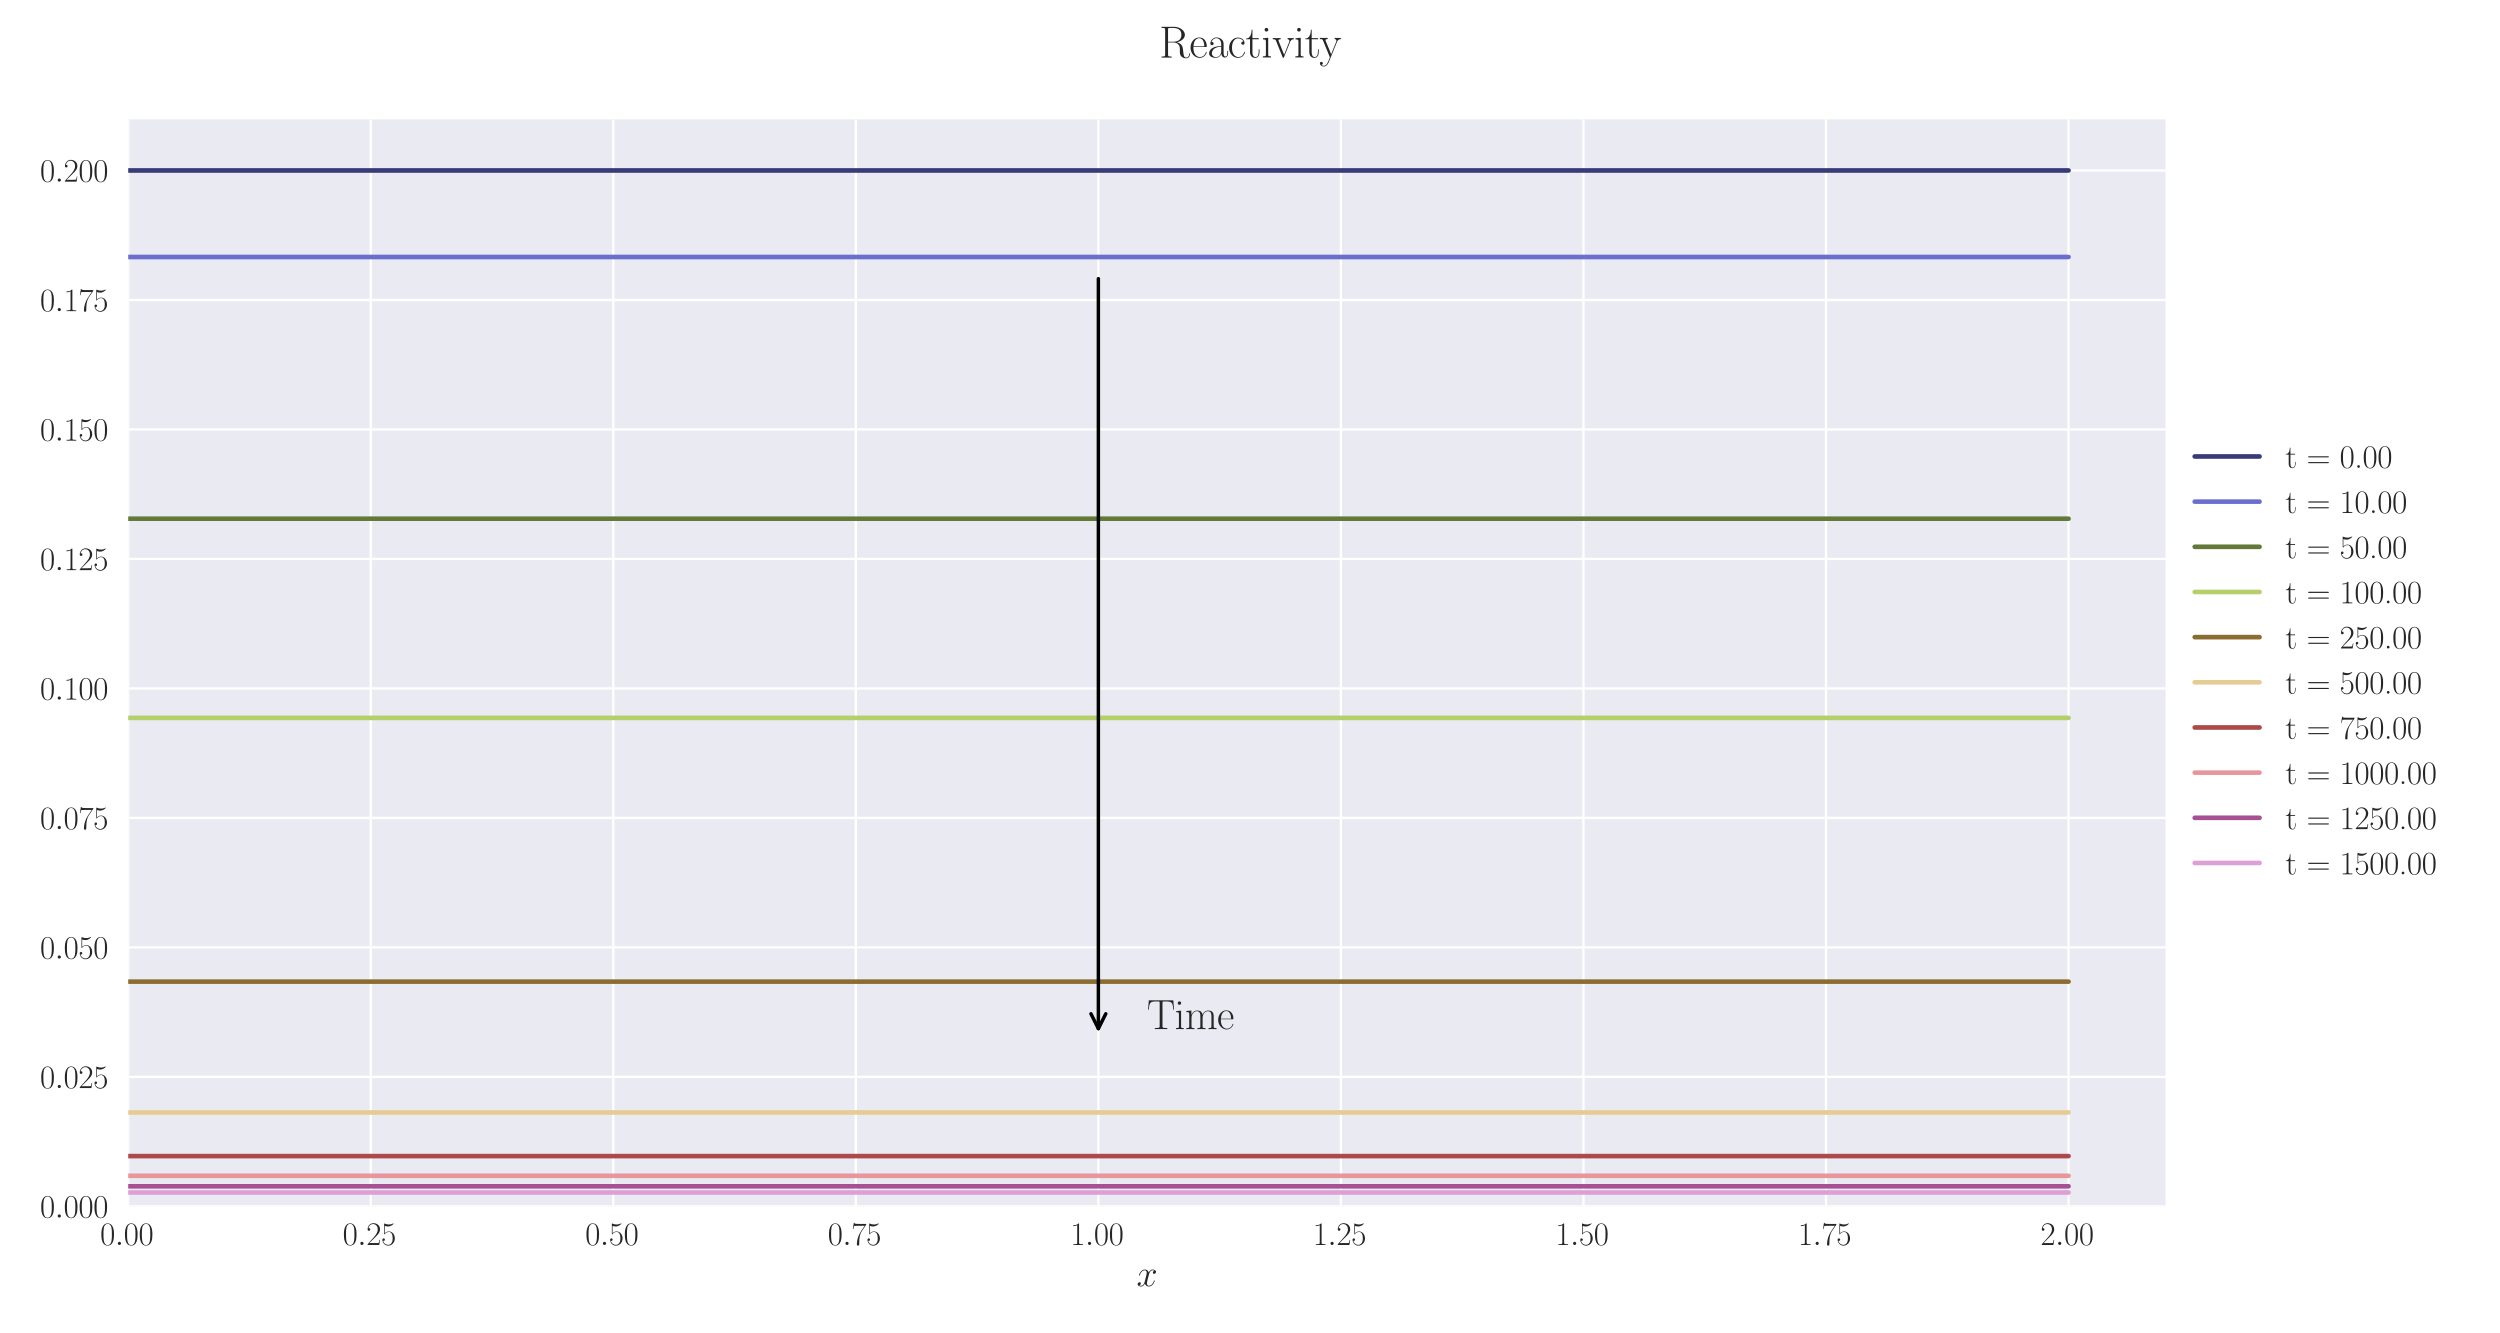 <?xml version="1.0" encoding="utf-8" standalone="no"?>
<!DOCTYPE svg PUBLIC "-//W3C//DTD SVG 1.1//EN"
  "http://www.w3.org/Graphics/SVG/1.1/DTD/svg11.dtd">
<svg xmlns:xlink="http://www.w3.org/1999/xlink" width="1080pt" height="576pt" viewBox="0 0 1080 576" xmlns="http://www.w3.org/2000/svg" version="1.1">
 <defs>
  <style type="text/css">*{stroke-linejoin: round; stroke-linecap: butt}</style>
 </defs>
 <g id="figure_1">
  <g id="patch_1">
   <path d="M 0 576 
L 1080 576 
L 1080 0 
L 0 0 
z
" style="fill: #ffffff"/>
  </g>
  <g id="axes_1">
   <g id="patch_2">
    <path d="M 55.388 521.153 
L 935.518 521.153 
L 935.518 51.564 
L 55.388 51.564 
z
" style="fill: #eaeaf2"/>
   </g>
   <g id="matplotlib.axis_1">
    <g id="xtick_1">
     <g id="line2d_1">
      <path d="M 55.388 521.153 
L 55.388 51.564 
" clip-path="url(#p73ec50b979)" style="fill: none; stroke: #ffffff; stroke-linecap: round"/>
     </g>
     <g id="line2d_2"/>
     <g id="text_1">
      <!-- $\mathdefault{0.00}$ -->
      <g style="fill: #262626" transform="translate(43.248 537.839) scale(0.14 -0.14)">
       <defs>
        <path id="CMR17-30" d="M 2688 2025 
C 2688 2416 2682 3080 2413 3591 
C 2176 4039 1798 4198 1466 4198 
C 1158 4198 768 4058 525 3597 
C 269 3118 243 2524 243 2025 
C 243 1661 250 1106 448 619 
C 723 -39 1216 -128 1466 -128 
C 1760 -128 2208 -7 2470 600 
C 2662 1042 2688 1559 2688 2025 
z
M 1466 -26 
C 1056 -26 813 325 723 812 
C 653 1188 653 1738 653 2096 
C 653 2588 653 2997 736 3387 
C 858 3929 1216 4096 1466 4096 
C 1728 4096 2067 3923 2189 3400 
C 2272 3036 2278 2607 2278 2096 
C 2278 1680 2278 1169 2202 792 
C 2067 95 1690 -26 1466 -26 
z
" transform="scale(0.016)"/>
        <path id="CMMI12-3a" d="M 1178 307 
C 1178 492 1024 619 870 619 
C 685 619 557 466 557 313 
C 557 128 710 0 864 0 
C 1050 0 1178 153 1178 307 
z
" transform="scale(0.016)"/>
       </defs>
       <use xlink:href="#CMR17-30" transform="scale(0.996)"/>
       <use xlink:href="#CMMI12-3a" transform="translate(45.69 0) scale(0.996)"/>
       <use xlink:href="#CMR17-30" transform="translate(72.788 0) scale(0.996)"/>
       <use xlink:href="#CMR17-30" transform="translate(118.478 0) scale(0.996)"/>
      </g>
     </g>
    </g>
    <g id="xtick_2">
     <g id="line2d_3">
      <path d="M 160.165 521.153 
L 160.165 51.564 
" clip-path="url(#p73ec50b979)" style="fill: none; stroke: #ffffff; stroke-linecap: round"/>
     </g>
     <g id="line2d_4"/>
     <g id="text_2">
      <!-- $\mathdefault{0.25}$ -->
      <g style="fill: #262626" transform="translate(148.025 537.839) scale(0.14 -0.14)">
       <defs>
        <path id="CMR17-32" d="M 2669 989 
L 2554 989 
C 2490 536 2438 459 2413 420 
C 2381 369 1920 369 1830 369 
L 602 369 
C 832 619 1280 1072 1824 1597 
C 2214 1967 2669 2402 2669 3035 
C 2669 3790 2067 4224 1395 4224 
C 691 4224 262 3604 262 3030 
C 262 2780 448 2748 525 2748 
C 589 2748 781 2787 781 3010 
C 781 3207 614 3264 525 3264 
C 486 3264 448 3258 422 3245 
C 544 3790 915 4058 1306 4058 
C 1862 4058 2227 3617 2227 3035 
C 2227 2479 1901 2000 1536 1584 
L 262 146 
L 262 0 
L 2515 0 
L 2669 989 
z
" transform="scale(0.016)"/>
        <path id="CMR17-35" d="M 730 3692 
C 794 3666 1056 3584 1325 3584 
C 1920 3584 2246 3911 2432 4100 
C 2432 4157 2432 4192 2394 4192 
C 2387 4192 2374 4192 2323 4163 
C 2099 4058 1837 3973 1517 3973 
C 1325 3973 1037 3999 723 4139 
C 653 4171 640 4171 634 4171 
C 602 4171 595 4164 595 4037 
L 595 2203 
C 595 2089 595 2057 659 2057 
C 691 2057 704 2070 736 2114 
C 941 2401 1222 2522 1542 2522 
C 1766 2522 2246 2382 2246 1289 
C 2246 1085 2246 715 2054 421 
C 1894 159 1645 25 1370 25 
C 947 25 518 320 403 814 
C 429 807 480 795 506 795 
C 589 795 749 840 749 1038 
C 749 1210 627 1280 506 1280 
C 358 1280 262 1190 262 1011 
C 262 454 704 -128 1382 -128 
C 2042 -128 2669 440 2669 1264 
C 2669 2030 2170 2624 1549 2624 
C 1222 2624 947 2503 730 2274 
L 730 3692 
z
" transform="scale(0.016)"/>
       </defs>
       <use xlink:href="#CMR17-30" transform="scale(0.996)"/>
       <use xlink:href="#CMMI12-3a" transform="translate(45.69 0) scale(0.996)"/>
       <use xlink:href="#CMR17-32" transform="translate(72.788 0) scale(0.996)"/>
       <use xlink:href="#CMR17-35" transform="translate(118.478 0) scale(0.996)"/>
      </g>
     </g>
    </g>
    <g id="xtick_3">
     <g id="line2d_5">
      <path d="M 264.942 521.153 
L 264.942 51.564 
" clip-path="url(#p73ec50b979)" style="fill: none; stroke: #ffffff; stroke-linecap: round"/>
     </g>
     <g id="line2d_6"/>
     <g id="text_3">
      <!-- $\mathdefault{0.50}$ -->
      <g style="fill: #262626" transform="translate(252.803 537.839) scale(0.14 -0.14)">
       <use xlink:href="#CMR17-30" transform="scale(0.996)"/>
       <use xlink:href="#CMMI12-3a" transform="translate(45.69 0) scale(0.996)"/>
       <use xlink:href="#CMR17-35" transform="translate(72.788 0) scale(0.996)"/>
       <use xlink:href="#CMR17-30" transform="translate(118.478 0) scale(0.996)"/>
      </g>
     </g>
    </g>
    <g id="xtick_4">
     <g id="line2d_7">
      <path d="M 369.72 521.153 
L 369.72 51.564 
" clip-path="url(#p73ec50b979)" style="fill: none; stroke: #ffffff; stroke-linecap: round"/>
     </g>
     <g id="line2d_8"/>
     <g id="text_4">
      <!-- $\mathdefault{0.75}$ -->
      <g style="fill: #262626" transform="translate(357.58 537.839) scale(0.14 -0.14)">
       <defs>
        <path id="CMR17-37" d="M 2886 3941 
L 2886 4081 
L 1382 4081 
C 634 4081 621 4165 595 4288 
L 480 4288 
L 294 3094 
L 410 3094 
C 429 3215 474 3540 550 3661 
C 589 3712 1062 3712 1171 3712 
L 2579 3712 
L 1869 2661 
C 1395 1954 1069 999 1069 165 
C 1069 89 1069 -128 1299 -128 
C 1530 -128 1530 89 1530 171 
L 1530 465 
C 1530 1508 1709 2196 2003 2636 
L 2886 3941 
z
" transform="scale(0.016)"/>
       </defs>
       <use xlink:href="#CMR17-30" transform="scale(0.996)"/>
       <use xlink:href="#CMMI12-3a" transform="translate(45.69 0) scale(0.996)"/>
       <use xlink:href="#CMR17-37" transform="translate(72.788 0) scale(0.996)"/>
       <use xlink:href="#CMR17-35" transform="translate(118.478 0) scale(0.996)"/>
      </g>
     </g>
    </g>
    <g id="xtick_5">
     <g id="line2d_9">
      <path d="M 474.497 521.153 
L 474.497 51.564 
" clip-path="url(#p73ec50b979)" style="fill: none; stroke: #ffffff; stroke-linecap: round"/>
     </g>
     <g id="line2d_10"/>
     <g id="text_5">
      <!-- $\mathdefault{1.00}$ -->
      <g style="fill: #262626" transform="translate(462.358 537.839) scale(0.14 -0.14)">
       <defs>
        <path id="CMR17-31" d="M 1702 4058 
C 1702 4192 1696 4192 1606 4192 
C 1357 3916 979 3827 621 3827 
C 602 3827 570 3827 563 3808 
C 557 3795 557 3782 557 3648 
C 755 3648 1088 3686 1344 3839 
L 1344 461 
C 1344 236 1331 160 781 160 
L 589 160 
L 589 0 
C 896 0 1216 0 1523 0 
C 1830 0 2150 0 2458 0 
L 2458 160 
L 2266 160 
C 1715 160 1702 230 1702 458 
L 1702 4058 
z
" transform="scale(0.016)"/>
       </defs>
       <use xlink:href="#CMR17-31" transform="scale(0.996)"/>
       <use xlink:href="#CMMI12-3a" transform="translate(45.69 0) scale(0.996)"/>
       <use xlink:href="#CMR17-30" transform="translate(72.788 0) scale(0.996)"/>
       <use xlink:href="#CMR17-30" transform="translate(118.478 0) scale(0.996)"/>
      </g>
     </g>
    </g>
    <g id="xtick_6">
     <g id="line2d_11">
      <path d="M 579.275 521.153 
L 579.275 51.564 
" clip-path="url(#p73ec50b979)" style="fill: none; stroke: #ffffff; stroke-linecap: round"/>
     </g>
     <g id="line2d_12"/>
     <g id="text_6">
      <!-- $\mathdefault{1.25}$ -->
      <g style="fill: #262626" transform="translate(567.135 537.839) scale(0.14 -0.14)">
       <use xlink:href="#CMR17-31" transform="scale(0.996)"/>
       <use xlink:href="#CMMI12-3a" transform="translate(45.69 0) scale(0.996)"/>
       <use xlink:href="#CMR17-32" transform="translate(72.788 0) scale(0.996)"/>
       <use xlink:href="#CMR17-35" transform="translate(118.478 0) scale(0.996)"/>
      </g>
     </g>
    </g>
    <g id="xtick_7">
     <g id="line2d_13">
      <path d="M 684.052 521.153 
L 684.052 51.564 
" clip-path="url(#p73ec50b979)" style="fill: none; stroke: #ffffff; stroke-linecap: round"/>
     </g>
     <g id="line2d_14"/>
     <g id="text_7">
      <!-- $\mathdefault{1.50}$ -->
      <g style="fill: #262626" transform="translate(671.912 537.839) scale(0.14 -0.14)">
       <use xlink:href="#CMR17-31" transform="scale(0.996)"/>
       <use xlink:href="#CMMI12-3a" transform="translate(45.69 0) scale(0.996)"/>
       <use xlink:href="#CMR17-35" transform="translate(72.788 0) scale(0.996)"/>
       <use xlink:href="#CMR17-30" transform="translate(118.478 0) scale(0.996)"/>
      </g>
     </g>
    </g>
    <g id="xtick_8">
     <g id="line2d_15">
      <path d="M 788.829 521.153 
L 788.829 51.564 
" clip-path="url(#p73ec50b979)" style="fill: none; stroke: #ffffff; stroke-linecap: round"/>
     </g>
     <g id="line2d_16"/>
     <g id="text_8">
      <!-- $\mathdefault{1.75}$ -->
      <g style="fill: #262626" transform="translate(776.69 537.839) scale(0.14 -0.14)">
       <use xlink:href="#CMR17-31" transform="scale(0.996)"/>
       <use xlink:href="#CMMI12-3a" transform="translate(45.69 0) scale(0.996)"/>
       <use xlink:href="#CMR17-37" transform="translate(72.788 0) scale(0.996)"/>
       <use xlink:href="#CMR17-35" transform="translate(118.478 0) scale(0.996)"/>
      </g>
     </g>
    </g>
    <g id="xtick_9">
     <g id="line2d_17">
      <path d="M 893.607 521.153 
L 893.607 51.564 
" clip-path="url(#p73ec50b979)" style="fill: none; stroke: #ffffff; stroke-linecap: round"/>
     </g>
     <g id="line2d_18"/>
     <g id="text_9">
      <!-- $\mathdefault{2.00}$ -->
      <g style="fill: #262626" transform="translate(881.467 537.839) scale(0.14 -0.14)">
       <use xlink:href="#CMR17-32" transform="scale(0.996)"/>
       <use xlink:href="#CMMI12-3a" transform="translate(45.69 0) scale(0.996)"/>
       <use xlink:href="#CMR17-30" transform="translate(72.788 0) scale(0.996)"/>
       <use xlink:href="#CMR17-30" transform="translate(118.478 0) scale(0.996)"/>
      </g>
     </g>
    </g>
    <g id="text_10">
     <!-- $x$ -->
     <g style="fill: #262626" transform="translate(491.018 555.621) scale(0.16 -0.16)">
      <defs>
       <path id="CMMI12-78" d="M 3034 2606 
C 2829 2567 2752 2414 2752 2293 
C 2752 2139 2874 2088 2963 2088 
C 3155 2088 3290 2254 3290 2427 
C 3290 2695 2982 2816 2714 2816 
C 2323 2816 2106 2433 2048 2312 
C 1901 2816 1504 2816 1389 2816 
C 736 2816 390 1980 390 1839 
C 390 1814 416 1782 461 1782 
C 512 1782 525 1820 538 1846 
C 755 2555 1184 2689 1370 2689 
C 1658 2689 1715 2420 1715 2267 
C 1715 2127 1677 1980 1600 1673 
L 1382 798 
C 1286 415 1101 64 762 64 
C 730 64 570 64 435 147 
C 666 192 717 383 717 460 
C 717 588 621 664 499 664 
C 346 664 179 530 179 326 
C 179 57 480 -64 755 -64 
C 1062 -64 1280 179 1414 441 
C 1517 64 1837 -64 2074 -64 
C 2726 -64 3072 773 3072 913 
C 3072 945 3046 971 3008 971 
C 2950 971 2944 939 2925 888 
C 2752 326 2381 64 2093 64 
C 1869 64 1747 230 1747 492 
C 1747 632 1773 734 1875 1156 
L 2099 2024 
C 2195 2408 2413 2689 2707 2689 
C 2720 2689 2899 2689 3034 2606 
z
" transform="scale(0.016)"/>
      </defs>
      <use xlink:href="#CMMI12-78" transform="scale(0.996)"/>
     </g>
    </g>
   </g>
   <g id="matplotlib.axis_2">
    <g id="ytick_1">
     <g id="line2d_19">
      <path d="M 55.388 521.153 
L 935.518 521.153 
" clip-path="url(#p73ec50b979)" style="fill: none; stroke: #ffffff; stroke-linecap: round"/>
     </g>
     <g id="line2d_20"/>
     <g id="text_11">
      <!-- $\mathdefault{0.000}$ -->
      <g style="fill: #262626" transform="translate(17.28 525.996) scale(0.14 -0.14)">
       <use xlink:href="#CMR17-30" transform="scale(0.996)"/>
       <use xlink:href="#CMMI12-3a" transform="translate(45.69 0) scale(0.996)"/>
       <use xlink:href="#CMR17-30" transform="translate(72.788 0) scale(0.996)"/>
       <use xlink:href="#CMR17-30" transform="translate(118.478 0) scale(0.996)"/>
       <use xlink:href="#CMR17-30" transform="translate(164.169 0) scale(0.996)"/>
      </g>
     </g>
    </g>
    <g id="ytick_2">
     <g id="line2d_21">
      <path d="M 55.388 465.214 
L 935.518 465.214 
" clip-path="url(#p73ec50b979)" style="fill: none; stroke: #ffffff; stroke-linecap: round"/>
     </g>
     <g id="line2d_22"/>
     <g id="text_12">
      <!-- $\mathdefault{0.025}$ -->
      <g style="fill: #262626" transform="translate(17.28 470.057) scale(0.14 -0.14)">
       <use xlink:href="#CMR17-30" transform="scale(0.996)"/>
       <use xlink:href="#CMMI12-3a" transform="translate(45.69 0) scale(0.996)"/>
       <use xlink:href="#CMR17-30" transform="translate(72.788 0) scale(0.996)"/>
       <use xlink:href="#CMR17-32" transform="translate(118.478 0) scale(0.996)"/>
       <use xlink:href="#CMR17-35" transform="translate(164.169 0) scale(0.996)"/>
      </g>
     </g>
    </g>
    <g id="ytick_3">
     <g id="line2d_23">
      <path d="M 55.388 409.275 
L 935.518 409.275 
" clip-path="url(#p73ec50b979)" style="fill: none; stroke: #ffffff; stroke-linecap: round"/>
     </g>
     <g id="line2d_24"/>
     <g id="text_13">
      <!-- $\mathdefault{0.050}$ -->
      <g style="fill: #262626" transform="translate(17.28 414.118) scale(0.14 -0.14)">
       <use xlink:href="#CMR17-30" transform="scale(0.996)"/>
       <use xlink:href="#CMMI12-3a" transform="translate(45.69 0) scale(0.996)"/>
       <use xlink:href="#CMR17-30" transform="translate(72.788 0) scale(0.996)"/>
       <use xlink:href="#CMR17-35" transform="translate(118.478 0) scale(0.996)"/>
       <use xlink:href="#CMR17-30" transform="translate(164.169 0) scale(0.996)"/>
      </g>
     </g>
    </g>
    <g id="ytick_4">
     <g id="line2d_25">
      <path d="M 55.388 353.336 
L 935.518 353.336 
" clip-path="url(#p73ec50b979)" style="fill: none; stroke: #ffffff; stroke-linecap: round"/>
     </g>
     <g id="line2d_26"/>
     <g id="text_14">
      <!-- $\mathdefault{0.075}$ -->
      <g style="fill: #262626" transform="translate(17.28 358.179) scale(0.14 -0.14)">
       <use xlink:href="#CMR17-30" transform="scale(0.996)"/>
       <use xlink:href="#CMMI12-3a" transform="translate(45.69 0) scale(0.996)"/>
       <use xlink:href="#CMR17-30" transform="translate(72.788 0) scale(0.996)"/>
       <use xlink:href="#CMR17-37" transform="translate(118.478 0) scale(0.996)"/>
       <use xlink:href="#CMR17-35" transform="translate(164.169 0) scale(0.996)"/>
      </g>
     </g>
    </g>
    <g id="ytick_5">
     <g id="line2d_27">
      <path d="M 55.388 297.397 
L 935.518 297.397 
" clip-path="url(#p73ec50b979)" style="fill: none; stroke: #ffffff; stroke-linecap: round"/>
     </g>
     <g id="line2d_28"/>
     <g id="text_15">
      <!-- $\mathdefault{0.100}$ -->
      <g style="fill: #262626" transform="translate(17.28 302.24) scale(0.14 -0.14)">
       <use xlink:href="#CMR17-30" transform="scale(0.996)"/>
       <use xlink:href="#CMMI12-3a" transform="translate(45.69 0) scale(0.996)"/>
       <use xlink:href="#CMR17-31" transform="translate(72.788 0) scale(0.996)"/>
       <use xlink:href="#CMR17-30" transform="translate(118.478 0) scale(0.996)"/>
       <use xlink:href="#CMR17-30" transform="translate(164.169 0) scale(0.996)"/>
      </g>
     </g>
    </g>
    <g id="ytick_6">
     <g id="line2d_29">
      <path d="M 55.388 241.458 
L 935.518 241.458 
" clip-path="url(#p73ec50b979)" style="fill: none; stroke: #ffffff; stroke-linecap: round"/>
     </g>
     <g id="line2d_30"/>
     <g id="text_16">
      <!-- $\mathdefault{0.125}$ -->
      <g style="fill: #262626" transform="translate(17.28 246.301) scale(0.14 -0.14)">
       <use xlink:href="#CMR17-30" transform="scale(0.996)"/>
       <use xlink:href="#CMMI12-3a" transform="translate(45.69 0) scale(0.996)"/>
       <use xlink:href="#CMR17-31" transform="translate(72.788 0) scale(0.996)"/>
       <use xlink:href="#CMR17-32" transform="translate(118.478 0) scale(0.996)"/>
       <use xlink:href="#CMR17-35" transform="translate(164.169 0) scale(0.996)"/>
      </g>
     </g>
    </g>
    <g id="ytick_7">
     <g id="line2d_31">
      <path d="M 55.388 185.519 
L 935.518 185.519 
" clip-path="url(#p73ec50b979)" style="fill: none; stroke: #ffffff; stroke-linecap: round"/>
     </g>
     <g id="line2d_32"/>
     <g id="text_17">
      <!-- $\mathdefault{0.150}$ -->
      <g style="fill: #262626" transform="translate(17.28 190.361) scale(0.14 -0.14)">
       <use xlink:href="#CMR17-30" transform="scale(0.996)"/>
       <use xlink:href="#CMMI12-3a" transform="translate(45.69 0) scale(0.996)"/>
       <use xlink:href="#CMR17-31" transform="translate(72.788 0) scale(0.996)"/>
       <use xlink:href="#CMR17-35" transform="translate(118.478 0) scale(0.996)"/>
       <use xlink:href="#CMR17-30" transform="translate(164.169 0) scale(0.996)"/>
      </g>
     </g>
    </g>
    <g id="ytick_8">
     <g id="line2d_33">
      <path d="M 55.388 129.579 
L 935.518 129.579 
" clip-path="url(#p73ec50b979)" style="fill: none; stroke: #ffffff; stroke-linecap: round"/>
     </g>
     <g id="line2d_34"/>
     <g id="text_18">
      <!-- $\mathdefault{0.175}$ -->
      <g style="fill: #262626" transform="translate(17.28 134.422) scale(0.14 -0.14)">
       <use xlink:href="#CMR17-30" transform="scale(0.996)"/>
       <use xlink:href="#CMMI12-3a" transform="translate(45.69 0) scale(0.996)"/>
       <use xlink:href="#CMR17-31" transform="translate(72.788 0) scale(0.996)"/>
       <use xlink:href="#CMR17-37" transform="translate(118.478 0) scale(0.996)"/>
       <use xlink:href="#CMR17-35" transform="translate(164.169 0) scale(0.996)"/>
      </g>
     </g>
    </g>
    <g id="ytick_9">
     <g id="line2d_35">
      <path d="M 55.388 73.64 
L 935.518 73.64 
" clip-path="url(#p73ec50b979)" style="fill: none; stroke: #ffffff; stroke-linecap: round"/>
     </g>
     <g id="line2d_36"/>
     <g id="text_19">
      <!-- $\mathdefault{0.200}$ -->
      <g style="fill: #262626" transform="translate(17.28 78.483) scale(0.14 -0.14)">
       <use xlink:href="#CMR17-30" transform="scale(0.996)"/>
       <use xlink:href="#CMMI12-3a" transform="translate(45.69 0) scale(0.996)"/>
       <use xlink:href="#CMR17-32" transform="translate(72.788 0) scale(0.996)"/>
       <use xlink:href="#CMR17-30" transform="translate(118.478 0) scale(0.996)"/>
       <use xlink:href="#CMR17-30" transform="translate(164.169 0) scale(0.996)"/>
      </g>
     </g>
    </g>
   </g>
   <g id="line2d_37">
    <path d="M 55.388 73.64 
L 63.77 73.64 
L 72.152 73.64 
L 80.534 73.64 
L 88.916 73.64 
L 97.299 73.64 
L 105.681 73.64 
L 114.063 73.64 
L 122.445 73.64 
L 130.827 73.64 
L 139.209 73.64 
L 147.592 73.64 
L 155.974 73.64 
L 164.356 73.64 
L 172.738 73.64 
L 181.12 73.64 
L 189.503 73.64 
L 197.885 73.64 
L 206.267 73.64 
L 214.649 73.64 
L 223.031 73.64 
L 231.414 73.64 
L 239.796 73.64 
L 248.178 73.64 
L 256.56 73.64 
L 264.942 73.64 
L 273.325 73.64 
L 281.707 73.64 
L 290.089 73.64 
L 298.471 73.64 
L 306.853 73.64 
L 315.235 73.64 
L 323.618 73.64 
L 332 73.64 
L 340.382 73.64 
L 348.764 73.64 
L 357.146 73.64 
L 365.529 73.64 
L 373.911 73.64 
L 382.293 73.64 
L 390.675 73.64 
L 399.057 73.64 
L 407.44 73.64 
L 415.822 73.64 
L 424.204 73.64 
L 432.586 73.64 
L 440.968 73.64 
L 449.351 73.64 
L 457.733 73.64 
L 466.115 73.64 
L 474.497 73.64 
L 482.879 73.64 
L 491.262 73.64 
L 499.644 73.64 
L 508.026 73.64 
L 516.408 73.64 
L 524.79 73.64 
L 533.172 73.64 
L 541.555 73.64 
L 549.937 73.64 
L 558.319 73.64 
L 566.701 73.64 
L 575.083 73.64 
L 583.466 73.64 
L 591.848 73.64 
L 600.23 73.64 
L 608.612 73.64 
L 616.994 73.64 
L 625.377 73.64 
L 633.759 73.64 
L 642.141 73.64 
L 650.523 73.64 
L 658.905 73.64 
L 667.288 73.64 
L 675.67 73.64 
L 684.052 73.64 
L 692.434 73.64 
L 700.816 73.64 
L 709.198 73.64 
L 717.581 73.64 
L 725.963 73.64 
L 734.345 73.64 
L 742.727 73.64 
L 751.109 73.64 
L 759.492 73.64 
L 767.874 73.64 
L 776.256 73.64 
L 784.638 73.64 
L 793.02 73.64 
L 801.403 73.64 
L 809.785 73.64 
L 818.167 73.64 
L 826.549 73.64 
L 834.931 73.64 
L 843.314 73.64 
L 851.696 73.64 
L 860.078 73.64 
L 868.46 73.64 
L 876.842 73.64 
L 885.225 73.64 
L 893.607 73.64 
" clip-path="url(#p73ec50b979)" style="fill: none; stroke: #393b79; stroke-width: 2; stroke-linecap: round"/>
   </g>
   <g id="line2d_38">
    <path d="M 55.388 111.018 
L 63.77 111.018 
L 72.152 111.018 
L 80.534 111.018 
L 88.916 111.018 
L 97.299 111.018 
L 105.681 111.018 
L 114.063 111.018 
L 122.445 111.018 
L 130.827 111.018 
L 139.209 111.018 
L 147.592 111.018 
L 155.974 111.018 
L 164.356 111.018 
L 172.738 111.018 
L 181.12 111.018 
L 189.503 111.018 
L 197.885 111.018 
L 206.267 111.018 
L 214.649 111.018 
L 223.031 111.018 
L 231.414 111.018 
L 239.796 111.018 
L 248.178 111.018 
L 256.56 111.018 
L 264.942 111.018 
L 273.325 111.018 
L 281.707 111.018 
L 290.089 111.018 
L 298.471 111.018 
L 306.853 111.018 
L 315.235 111.018 
L 323.618 111.018 
L 332 111.018 
L 340.382 111.018 
L 348.764 111.018 
L 357.146 111.018 
L 365.529 111.018 
L 373.911 111.018 
L 382.293 111.018 
L 390.675 111.018 
L 399.057 111.018 
L 407.44 111.018 
L 415.822 111.018 
L 424.204 111.018 
L 432.586 111.018 
L 440.968 111.018 
L 449.351 111.018 
L 457.733 111.018 
L 466.115 111.018 
L 474.497 111.018 
L 482.879 111.018 
L 491.262 111.018 
L 499.644 111.018 
L 508.026 111.018 
L 516.408 111.018 
L 524.79 111.018 
L 533.172 111.018 
L 541.555 111.018 
L 549.937 111.018 
L 558.319 111.018 
L 566.701 111.018 
L 575.083 111.018 
L 583.466 111.018 
L 591.848 111.018 
L 600.23 111.018 
L 608.612 111.018 
L 616.994 111.018 
L 625.377 111.018 
L 633.759 111.018 
L 642.141 111.018 
L 650.523 111.018 
L 658.905 111.018 
L 667.288 111.018 
L 675.67 111.018 
L 684.052 111.018 
L 692.434 111.018 
L 700.816 111.018 
L 709.198 111.018 
L 717.581 111.018 
L 725.963 111.018 
L 734.345 111.018 
L 742.727 111.018 
L 751.109 111.018 
L 759.492 111.018 
L 767.874 111.018 
L 776.256 111.018 
L 784.638 111.018 
L 793.02 111.018 
L 801.403 111.018 
L 809.785 111.018 
L 818.167 111.018 
L 826.549 111.018 
L 834.931 111.018 
L 843.314 111.018 
L 851.696 111.018 
L 860.078 111.018 
L 868.46 111.018 
L 876.842 111.018 
L 885.225 111.018 
L 893.607 111.018 
" clip-path="url(#p73ec50b979)" style="fill: none; stroke: #6b6ecf; stroke-width: 2; stroke-linecap: round"/>
   </g>
   <g id="line2d_39">
    <path d="M 55.388 224.084 
L 63.77 224.084 
L 72.152 224.084 
L 80.534 224.084 
L 88.916 224.084 
L 97.299 224.084 
L 105.681 224.084 
L 114.063 224.084 
L 122.445 224.084 
L 130.827 224.084 
L 139.209 224.084 
L 147.592 224.084 
L 155.974 224.084 
L 164.356 224.084 
L 172.738 224.084 
L 181.12 224.084 
L 189.503 224.084 
L 197.885 224.084 
L 206.267 224.084 
L 214.649 224.084 
L 223.031 224.084 
L 231.414 224.084 
L 239.796 224.084 
L 248.178 224.084 
L 256.56 224.084 
L 264.942 224.084 
L 273.325 224.084 
L 281.707 224.084 
L 290.089 224.084 
L 298.471 224.084 
L 306.853 224.084 
L 315.235 224.084 
L 323.618 224.084 
L 332 224.084 
L 340.382 224.084 
L 348.764 224.084 
L 357.146 224.084 
L 365.529 224.084 
L 373.911 224.084 
L 382.293 224.084 
L 390.675 224.084 
L 399.057 224.084 
L 407.44 224.084 
L 415.822 224.084 
L 424.204 224.084 
L 432.586 224.084 
L 440.968 224.084 
L 449.351 224.084 
L 457.733 224.084 
L 466.115 224.084 
L 474.497 224.084 
L 482.879 224.084 
L 491.262 224.084 
L 499.644 224.084 
L 508.026 224.084 
L 516.408 224.084 
L 524.79 224.084 
L 533.172 224.084 
L 541.555 224.084 
L 549.937 224.084 
L 558.319 224.084 
L 566.701 224.084 
L 575.083 224.084 
L 583.466 224.084 
L 591.848 224.084 
L 600.23 224.084 
L 608.612 224.084 
L 616.994 224.084 
L 625.377 224.084 
L 633.759 224.084 
L 642.141 224.084 
L 650.523 224.084 
L 658.905 224.084 
L 667.288 224.084 
L 675.67 224.084 
L 684.052 224.084 
L 692.434 224.084 
L 700.816 224.084 
L 709.198 224.084 
L 717.581 224.084 
L 725.963 224.084 
L 734.345 224.084 
L 742.727 224.084 
L 751.109 224.084 
L 759.492 224.084 
L 767.874 224.084 
L 776.256 224.084 
L 784.638 224.084 
L 793.02 224.084 
L 801.403 224.084 
L 809.785 224.084 
L 818.167 224.084 
L 826.549 224.084 
L 834.931 224.084 
L 843.314 224.084 
L 851.696 224.084 
L 860.078 224.084 
L 868.46 224.084 
L 876.842 224.084 
L 885.225 224.084 
L 893.607 224.084 
" clip-path="url(#p73ec50b979)" style="fill: none; stroke: #637939; stroke-width: 2; stroke-linecap: round"/>
   </g>
   <g id="line2d_40">
    <path d="M 55.388 310.117 
L 63.77 310.117 
L 72.152 310.117 
L 80.534 310.117 
L 88.916 310.117 
L 97.299 310.117 
L 105.681 310.117 
L 114.063 310.117 
L 122.445 310.117 
L 130.827 310.117 
L 139.209 310.117 
L 147.592 310.117 
L 155.974 310.117 
L 164.356 310.117 
L 172.738 310.117 
L 181.12 310.117 
L 189.503 310.117 
L 197.885 310.117 
L 206.267 310.117 
L 214.649 310.117 
L 223.031 310.117 
L 231.414 310.117 
L 239.796 310.117 
L 248.178 310.117 
L 256.56 310.117 
L 264.942 310.117 
L 273.325 310.117 
L 281.707 310.117 
L 290.089 310.117 
L 298.471 310.117 
L 306.853 310.117 
L 315.235 310.117 
L 323.618 310.117 
L 332 310.117 
L 340.382 310.117 
L 348.764 310.117 
L 357.146 310.117 
L 365.529 310.117 
L 373.911 310.117 
L 382.293 310.117 
L 390.675 310.117 
L 399.057 310.117 
L 407.44 310.117 
L 415.822 310.117 
L 424.204 310.117 
L 432.586 310.117 
L 440.968 310.117 
L 449.351 310.117 
L 457.733 310.117 
L 466.115 310.117 
L 474.497 310.117 
L 482.879 310.117 
L 491.262 310.117 
L 499.644 310.117 
L 508.026 310.117 
L 516.408 310.117 
L 524.79 310.117 
L 533.172 310.117 
L 541.555 310.117 
L 549.937 310.117 
L 558.319 310.117 
L 566.701 310.117 
L 575.083 310.117 
L 583.466 310.117 
L 591.848 310.117 
L 600.23 310.117 
L 608.612 310.117 
L 616.994 310.117 
L 625.377 310.117 
L 633.759 310.117 
L 642.141 310.117 
L 650.523 310.117 
L 658.905 310.117 
L 667.288 310.117 
L 675.67 310.117 
L 684.052 310.117 
L 692.434 310.117 
L 700.816 310.117 
L 709.198 310.117 
L 717.581 310.117 
L 725.963 310.117 
L 734.345 310.117 
L 742.727 310.117 
L 751.109 310.117 
L 759.492 310.117 
L 767.874 310.117 
L 776.256 310.117 
L 784.638 310.117 
L 793.02 310.117 
L 801.403 310.117 
L 809.785 310.117 
L 818.167 310.117 
L 826.549 310.117 
L 834.931 310.117 
L 843.314 310.117 
L 851.696 310.117 
L 860.078 310.117 
L 868.46 310.117 
L 876.842 310.117 
L 885.225 310.117 
L 893.607 310.117 
" clip-path="url(#p73ec50b979)" style="fill: none; stroke: #b5cf6b; stroke-width: 2; stroke-linecap: round"/>
   </g>
   <g id="line2d_41">
    <path d="M 55.388 424.064 
L 63.77 424.064 
L 72.152 424.064 
L 80.534 424.064 
L 88.916 424.064 
L 97.299 424.064 
L 105.681 424.064 
L 114.063 424.064 
L 122.445 424.064 
L 130.827 424.064 
L 139.209 424.064 
L 147.592 424.064 
L 155.974 424.064 
L 164.356 424.064 
L 172.738 424.064 
L 181.12 424.064 
L 189.503 424.064 
L 197.885 424.064 
L 206.267 424.064 
L 214.649 424.064 
L 223.031 424.064 
L 231.414 424.064 
L 239.796 424.064 
L 248.178 424.064 
L 256.56 424.064 
L 264.942 424.064 
L 273.325 424.064 
L 281.707 424.064 
L 290.089 424.064 
L 298.471 424.064 
L 306.853 424.064 
L 315.235 424.064 
L 323.618 424.064 
L 332 424.064 
L 340.382 424.064 
L 348.764 424.064 
L 357.146 424.064 
L 365.529 424.064 
L 373.911 424.064 
L 382.293 424.064 
L 390.675 424.064 
L 399.057 424.064 
L 407.44 424.064 
L 415.822 424.064 
L 424.204 424.064 
L 432.586 424.064 
L 440.968 424.064 
L 449.351 424.064 
L 457.733 424.064 
L 466.115 424.064 
L 474.497 424.064 
L 482.879 424.064 
L 491.262 424.064 
L 499.644 424.064 
L 508.026 424.064 
L 516.408 424.064 
L 524.79 424.064 
L 533.172 424.064 
L 541.555 424.064 
L 549.937 424.064 
L 558.319 424.064 
L 566.701 424.064 
L 575.083 424.064 
L 583.466 424.064 
L 591.848 424.064 
L 600.23 424.064 
L 608.612 424.064 
L 616.994 424.064 
L 625.377 424.064 
L 633.759 424.064 
L 642.141 424.064 
L 650.523 424.064 
L 658.905 424.064 
L 667.288 424.064 
L 675.67 424.064 
L 684.052 424.064 
L 692.434 424.064 
L 700.816 424.064 
L 709.198 424.064 
L 717.581 424.064 
L 725.963 424.064 
L 734.345 424.064 
L 742.727 424.064 
L 751.109 424.064 
L 759.492 424.064 
L 767.874 424.064 
L 776.256 424.064 
L 784.638 424.064 
L 793.02 424.064 
L 801.403 424.064 
L 809.785 424.064 
L 818.167 424.064 
L 826.549 424.064 
L 834.931 424.064 
L 843.314 424.064 
L 851.696 424.064 
L 860.078 424.064 
L 868.46 424.064 
L 876.842 424.064 
L 885.225 424.064 
L 893.607 424.064 
" clip-path="url(#p73ec50b979)" style="fill: none; stroke: #8c6d31; stroke-width: 2; stroke-linecap: round"/>
   </g>
   <g id="line2d_42">
    <path d="M 55.388 480.581 
L 63.77 480.581 
L 72.152 480.581 
L 80.534 480.581 
L 88.916 480.581 
L 97.299 480.581 
L 105.681 480.581 
L 114.063 480.581 
L 122.445 480.581 
L 130.827 480.581 
L 139.209 480.581 
L 147.592 480.581 
L 155.974 480.581 
L 164.356 480.581 
L 172.738 480.581 
L 181.12 480.581 
L 189.503 480.581 
L 197.885 480.581 
L 206.267 480.581 
L 214.649 480.581 
L 223.031 480.581 
L 231.414 480.581 
L 239.796 480.581 
L 248.178 480.581 
L 256.56 480.581 
L 264.942 480.581 
L 273.325 480.581 
L 281.707 480.581 
L 290.089 480.581 
L 298.471 480.581 
L 306.853 480.581 
L 315.235 480.581 
L 323.618 480.581 
L 332 480.581 
L 340.382 480.581 
L 348.764 480.581 
L 357.146 480.581 
L 365.529 480.581 
L 373.911 480.581 
L 382.293 480.581 
L 390.675 480.581 
L 399.057 480.581 
L 407.44 480.581 
L 415.822 480.581 
L 424.204 480.581 
L 432.586 480.581 
L 440.968 480.581 
L 449.351 480.581 
L 457.733 480.581 
L 466.115 480.581 
L 474.497 480.581 
L 482.879 480.581 
L 491.262 480.581 
L 499.644 480.581 
L 508.026 480.581 
L 516.408 480.581 
L 524.79 480.581 
L 533.172 480.581 
L 541.555 480.581 
L 549.937 480.581 
L 558.319 480.581 
L 566.701 480.581 
L 575.083 480.581 
L 583.466 480.581 
L 591.848 480.581 
L 600.23 480.581 
L 608.612 480.581 
L 616.994 480.581 
L 625.377 480.581 
L 633.759 480.581 
L 642.141 480.581 
L 650.523 480.581 
L 658.905 480.581 
L 667.288 480.581 
L 675.67 480.581 
L 684.052 480.581 
L 692.434 480.581 
L 700.816 480.581 
L 709.198 480.581 
L 717.581 480.581 
L 725.963 480.581 
L 734.345 480.581 
L 742.727 480.581 
L 751.109 480.581 
L 759.492 480.581 
L 767.874 480.581 
L 776.256 480.581 
L 784.638 480.581 
L 793.02 480.581 
L 801.403 480.581 
L 809.785 480.581 
L 818.167 480.581 
L 826.549 480.581 
L 834.931 480.581 
L 843.314 480.581 
L 851.696 480.581 
L 860.078 480.581 
L 868.46 480.581 
L 876.842 480.581 
L 885.225 480.581 
L 893.607 480.581 
" clip-path="url(#p73ec50b979)" style="fill: none; stroke: #e7cb94; stroke-width: 2; stroke-linecap: round"/>
   </g>
   <g id="line2d_43">
    <path d="M 55.388 499.436 
L 63.77 499.436 
L 72.152 499.436 
L 80.534 499.436 
L 88.916 499.436 
L 97.299 499.436 
L 105.681 499.436 
L 114.063 499.436 
L 122.445 499.436 
L 130.827 499.436 
L 139.209 499.436 
L 147.592 499.436 
L 155.974 499.436 
L 164.356 499.436 
L 172.738 499.436 
L 181.12 499.436 
L 189.503 499.436 
L 197.885 499.436 
L 206.267 499.436 
L 214.649 499.436 
L 223.031 499.436 
L 231.414 499.436 
L 239.796 499.436 
L 248.178 499.436 
L 256.56 499.436 
L 264.942 499.436 
L 273.325 499.436 
L 281.707 499.436 
L 290.089 499.436 
L 298.471 499.436 
L 306.853 499.436 
L 315.235 499.436 
L 323.618 499.436 
L 332 499.436 
L 340.382 499.436 
L 348.764 499.436 
L 357.146 499.436 
L 365.529 499.436 
L 373.911 499.436 
L 382.293 499.436 
L 390.675 499.436 
L 399.057 499.436 
L 407.44 499.436 
L 415.822 499.436 
L 424.204 499.436 
L 432.586 499.436 
L 440.968 499.436 
L 449.351 499.436 
L 457.733 499.436 
L 466.115 499.436 
L 474.497 499.436 
L 482.879 499.436 
L 491.262 499.436 
L 499.644 499.436 
L 508.026 499.436 
L 516.408 499.436 
L 524.79 499.436 
L 533.172 499.436 
L 541.555 499.436 
L 549.937 499.436 
L 558.319 499.436 
L 566.701 499.436 
L 575.083 499.436 
L 583.466 499.436 
L 591.848 499.436 
L 600.23 499.436 
L 608.612 499.436 
L 616.994 499.436 
L 625.377 499.436 
L 633.759 499.436 
L 642.141 499.436 
L 650.523 499.436 
L 658.905 499.436 
L 667.288 499.436 
L 675.67 499.436 
L 684.052 499.436 
L 692.434 499.436 
L 700.816 499.436 
L 709.198 499.436 
L 717.581 499.436 
L 725.963 499.436 
L 734.345 499.436 
L 742.727 499.436 
L 751.109 499.436 
L 759.492 499.436 
L 767.874 499.436 
L 776.256 499.436 
L 784.638 499.436 
L 793.02 499.436 
L 801.403 499.436 
L 809.785 499.436 
L 818.167 499.436 
L 826.549 499.436 
L 834.931 499.436 
L 843.314 499.436 
L 851.696 499.436 
L 860.078 499.436 
L 868.46 499.436 
L 876.842 499.436 
L 885.225 499.436 
L 893.607 499.436 
" clip-path="url(#p73ec50b979)" style="fill: none; stroke: #ad494a; stroke-width: 2; stroke-linecap: round"/>
   </g>
   <g id="line2d_44">
    <path d="M 55.388 507.941 
L 63.77 507.941 
L 72.152 507.941 
L 80.534 507.941 
L 88.916 507.941 
L 97.299 507.941 
L 105.681 507.941 
L 114.063 507.941 
L 122.445 507.941 
L 130.827 507.941 
L 139.209 507.941 
L 147.592 507.941 
L 155.974 507.941 
L 164.356 507.941 
L 172.738 507.941 
L 181.12 507.941 
L 189.503 507.941 
L 197.885 507.941 
L 206.267 507.941 
L 214.649 507.941 
L 223.031 507.941 
L 231.414 507.941 
L 239.796 507.941 
L 248.178 507.941 
L 256.56 507.941 
L 264.942 507.941 
L 273.325 507.941 
L 281.707 507.941 
L 290.089 507.941 
L 298.471 507.941 
L 306.853 507.941 
L 315.235 507.941 
L 323.618 507.941 
L 332 507.941 
L 340.382 507.941 
L 348.764 507.941 
L 357.146 507.941 
L 365.529 507.941 
L 373.911 507.941 
L 382.293 507.941 
L 390.675 507.941 
L 399.057 507.941 
L 407.44 507.941 
L 415.822 507.941 
L 424.204 507.941 
L 432.586 507.941 
L 440.968 507.941 
L 449.351 507.941 
L 457.733 507.941 
L 466.115 507.941 
L 474.497 507.941 
L 482.879 507.941 
L 491.262 507.941 
L 499.644 507.941 
L 508.026 507.941 
L 516.408 507.941 
L 524.79 507.941 
L 533.172 507.941 
L 541.555 507.941 
L 549.937 507.941 
L 558.319 507.941 
L 566.701 507.941 
L 575.083 507.941 
L 583.466 507.941 
L 591.848 507.941 
L 600.23 507.941 
L 608.612 507.941 
L 616.994 507.941 
L 625.377 507.941 
L 633.759 507.941 
L 642.141 507.941 
L 650.523 507.941 
L 658.905 507.941 
L 667.288 507.941 
L 675.67 507.941 
L 684.052 507.941 
L 692.434 507.941 
L 700.816 507.941 
L 709.198 507.941 
L 717.581 507.941 
L 725.963 507.941 
L 734.345 507.941 
L 742.727 507.941 
L 751.109 507.941 
L 759.492 507.941 
L 767.874 507.941 
L 776.256 507.941 
L 784.638 507.941 
L 793.02 507.941 
L 801.403 507.941 
L 809.785 507.941 
L 818.167 507.941 
L 826.549 507.941 
L 834.931 507.941 
L 843.314 507.941 
L 851.696 507.941 
L 860.078 507.941 
L 868.46 507.941 
L 876.842 507.941 
L 885.225 507.941 
L 893.607 507.941 
" clip-path="url(#p73ec50b979)" style="fill: none; stroke: #e7969c; stroke-width: 2; stroke-linecap: round"/>
   </g>
   <g id="line2d_45">
    <path d="M 55.388 512.476 
L 63.77 512.476 
L 72.152 512.476 
L 80.534 512.476 
L 88.916 512.476 
L 97.299 512.476 
L 105.681 512.476 
L 114.063 512.476 
L 122.445 512.476 
L 130.827 512.476 
L 139.209 512.476 
L 147.592 512.476 
L 155.974 512.476 
L 164.356 512.476 
L 172.738 512.476 
L 181.12 512.476 
L 189.503 512.476 
L 197.885 512.476 
L 206.267 512.476 
L 214.649 512.476 
L 223.031 512.476 
L 231.414 512.476 
L 239.796 512.476 
L 248.178 512.476 
L 256.56 512.476 
L 264.942 512.476 
L 273.325 512.476 
L 281.707 512.476 
L 290.089 512.476 
L 298.471 512.476 
L 306.853 512.476 
L 315.235 512.476 
L 323.618 512.476 
L 332 512.476 
L 340.382 512.476 
L 348.764 512.476 
L 357.146 512.476 
L 365.529 512.476 
L 373.911 512.476 
L 382.293 512.476 
L 390.675 512.476 
L 399.057 512.476 
L 407.44 512.476 
L 415.822 512.476 
L 424.204 512.476 
L 432.586 512.476 
L 440.968 512.476 
L 449.351 512.476 
L 457.733 512.476 
L 466.115 512.476 
L 474.497 512.476 
L 482.879 512.476 
L 491.262 512.476 
L 499.644 512.476 
L 508.026 512.476 
L 516.408 512.476 
L 524.79 512.476 
L 533.172 512.476 
L 541.555 512.476 
L 549.937 512.476 
L 558.319 512.476 
L 566.701 512.476 
L 575.083 512.476 
L 583.466 512.476 
L 591.848 512.476 
L 600.23 512.476 
L 608.612 512.476 
L 616.994 512.476 
L 625.377 512.476 
L 633.759 512.476 
L 642.141 512.476 
L 650.523 512.476 
L 658.905 512.476 
L 667.288 512.476 
L 675.67 512.476 
L 684.052 512.476 
L 692.434 512.476 
L 700.816 512.476 
L 709.198 512.476 
L 717.581 512.476 
L 725.963 512.476 
L 734.345 512.476 
L 742.727 512.476 
L 751.109 512.476 
L 759.492 512.476 
L 767.874 512.476 
L 776.256 512.476 
L 784.638 512.476 
L 793.02 512.476 
L 801.403 512.476 
L 809.785 512.476 
L 818.167 512.476 
L 826.549 512.476 
L 834.931 512.476 
L 843.314 512.476 
L 851.696 512.476 
L 860.078 512.476 
L 868.46 512.476 
L 876.842 512.476 
L 885.225 512.476 
L 893.607 512.476 
" clip-path="url(#p73ec50b979)" style="fill: none; stroke: #a55194; stroke-width: 2; stroke-linecap: round"/>
   </g>
   <g id="line2d_46">
    <path d="M 55.388 515.166 
L 63.77 515.166 
L 72.152 515.166 
L 80.534 515.166 
L 88.916 515.166 
L 97.299 515.166 
L 105.681 515.166 
L 114.063 515.166 
L 122.445 515.166 
L 130.827 515.166 
L 139.209 515.166 
L 147.592 515.166 
L 155.974 515.166 
L 164.356 515.166 
L 172.738 515.166 
L 181.12 515.166 
L 189.503 515.166 
L 197.885 515.166 
L 206.267 515.166 
L 214.649 515.166 
L 223.031 515.166 
L 231.414 515.166 
L 239.796 515.166 
L 248.178 515.166 
L 256.56 515.166 
L 264.942 515.166 
L 273.325 515.166 
L 281.707 515.166 
L 290.089 515.166 
L 298.471 515.166 
L 306.853 515.166 
L 315.235 515.166 
L 323.618 515.166 
L 332 515.166 
L 340.382 515.166 
L 348.764 515.166 
L 357.146 515.166 
L 365.529 515.166 
L 373.911 515.166 
L 382.293 515.166 
L 390.675 515.166 
L 399.057 515.166 
L 407.44 515.166 
L 415.822 515.166 
L 424.204 515.166 
L 432.586 515.166 
L 440.968 515.166 
L 449.351 515.166 
L 457.733 515.166 
L 466.115 515.166 
L 474.497 515.166 
L 482.879 515.166 
L 491.262 515.166 
L 499.644 515.166 
L 508.026 515.166 
L 516.408 515.166 
L 524.79 515.166 
L 533.172 515.166 
L 541.555 515.166 
L 549.937 515.166 
L 558.319 515.166 
L 566.701 515.166 
L 575.083 515.166 
L 583.466 515.166 
L 591.848 515.166 
L 600.23 515.166 
L 608.612 515.166 
L 616.994 515.166 
L 625.377 515.166 
L 633.759 515.166 
L 642.141 515.166 
L 650.523 515.166 
L 658.905 515.166 
L 667.288 515.166 
L 675.67 515.166 
L 684.052 515.166 
L 692.434 515.166 
L 700.816 515.166 
L 709.198 515.166 
L 717.581 515.166 
L 725.963 515.166 
L 734.345 515.166 
L 742.727 515.166 
L 751.109 515.166 
L 759.492 515.166 
L 767.874 515.166 
L 776.256 515.166 
L 784.638 515.166 
L 793.02 515.166 
L 801.403 515.166 
L 809.785 515.166 
L 818.167 515.166 
L 826.549 515.166 
L 834.931 515.166 
L 843.314 515.166 
L 851.696 515.166 
L 860.078 515.166 
L 868.46 515.166 
L 876.842 515.166 
L 885.225 515.166 
L 893.607 515.166 
" clip-path="url(#p73ec50b979)" style="fill: none; stroke: #de9ed6; stroke-width: 2; stroke-linecap: round"/>
   </g>
   <g id="patch_3">
    <path d="M 55.388 521.153 
L 55.388 51.564 
" style="fill: none"/>
   </g>
   <g id="patch_4">
    <path d="M 935.518 521.153 
L 935.518 51.564 
" style="fill: none"/>
   </g>
   <g id="patch_5">
    <path d="M 55.388 521.153 
L 935.518 521.153 
" style="fill: none"/>
   </g>
   <g id="patch_6">
    <path d="M 55.388 51.564 
L 935.518 51.564 
" style="fill: none"/>
   </g>
   <g id="patch_7">
    <path d="M 474.497 120.391 
Q 474.497 283.213 474.497 444.357 
" style="fill: none; stroke: #000000; stroke-width: 1.5; stroke-linecap: round"/>
    <path d="M 477.697 437.957 
L 474.497 444.357 
L 471.297 437.957 
" style="fill: none; stroke: #000000; stroke-width: 1.5; stroke-linecap: round"/>
   </g>
   <g id="text_20">
    <!-- Time -->
    <g style="fill: #262626" transform="translate(495.453 444.551) scale(0.18 -0.18)">
     <defs>
      <path id="CMR17-54" d="M 3981 4326 
L 288 4326 
L 179 2918 
L 294 2918 
C 378 3976 467 4160 1453 4160 
C 1568 4160 1754 4160 1805 4154 
C 1926 4135 1926 4058 1926 3912 
L 1926 459 
C 1926 230 1907 160 1376 160 
L 1197 160 
L 1197 0 
C 1504 0 1824 0 2138 0 
C 2451 0 2771 0 3078 0 
L 3078 160 
L 2899 160 
C 2368 160 2349 230 2349 459 
L 2349 3912 
C 2349 4052 2349 4129 2464 4154 
C 2515 4160 2701 4160 2816 4160 
C 3795 4160 3891 3976 3974 2918 
L 4090 2918 
L 3981 4326 
z
" transform="scale(0.016)"/>
      <path id="CMR17-69" d="M 992 3909 
C 992 4049 877 4170 730 4170 
C 589 4170 467 4056 467 3909 
C 467 3769 582 3648 730 3648 
C 870 3648 992 3763 992 3909 
z
M 243 2706 
L 243 2541 
C 602 2541 653 2502 653 2197 
L 653 427 
C 653 184 627 153 218 153 
L 218 -13 
C 371 0 646 0 806 0 
C 960 0 1222 0 1370 -13 
L 1370 153 
C 992 153 979 191 979 420 
L 979 2776 
L 243 2706 
z
" transform="scale(0.016)"/>
      <path id="CMR17-6d" d="M 4326 1933 
C 4326 2252 4269 2790 3507 2790 
C 3072 2790 2771 2496 2656 2151 
L 2650 2151 
C 2573 2676 2195 2790 1837 2790 
C 1331 2790 1069 2400 973 2144 
L 966 2144 
L 966 2790 
L 211 2720 
L 211 2554 
C 589 2554 646 2515 646 2208 
L 646 428 
C 646 184 621 153 211 153 
L 211 -13 
C 365 0 646 0 813 0 
C 979 0 1267 0 1421 -13 
L 1421 153 
C 1011 153 986 178 986 428 
L 986 1658 
C 986 2247 1344 2688 1792 2688 
C 2266 2688 2317 2266 2317 1958 
L 2317 428 
C 2317 184 2291 153 1882 153 
L 1882 -13 
C 2035 0 2317 0 2483 0 
C 2650 0 2938 0 3091 -13 
L 3091 153 
C 2682 153 2656 178 2656 428 
L 2656 1658 
C 2656 2247 3014 2688 3462 2688 
C 3936 2688 3987 2266 3987 1958 
L 3987 428 
C 3987 184 3962 153 3552 153 
L 3552 -13 
C 3706 0 3987 0 4154 0 
C 4320 0 4608 0 4762 -13 
L 4762 153 
C 4352 153 4326 178 4326 428 
L 4326 1933 
z
" transform="scale(0.016)"/>
      <path id="CMR17-65" d="M 2438 1472 
C 2464 1498 2464 1511 2464 1576 
C 2464 2238 2118 2816 1389 2816 
C 710 2816 173 2169 173 1383 
C 173 551 781 -64 1459 -64 
C 2176 -64 2458 607 2458 740 
C 2458 784 2419 784 2406 784 
C 2362 784 2355 771 2330 696 
C 2189 265 1837 51 1504 51 
C 1229 51 954 203 781 480 
C 582 803 582 1176 582 1472 
L 2438 1472 
z
M 589 1568 
C 634 2505 1126 2714 1382 2714 
C 1818 2714 2112 2297 2118 1568 
L 589 1568 
z
" transform="scale(0.016)"/>
     </defs>
     <use xlink:href="#CMR17-54" transform="scale(0.996)"/>
     <use xlink:href="#CMR17-69" transform="translate(66.51 0) scale(0.996)"/>
     <use xlink:href="#CMR17-6d" transform="translate(91.381 0) scale(0.996)"/>
     <use xlink:href="#CMR17-65" transform="translate(168.301 0) scale(0.996)"/>
    </g>
   </g>
   <g id="legend_1">
    <g id="line2d_47">
     <path d="M 948.118 197.198 
L 962.118 197.198 
L 976.118 197.198 
" style="fill: none; stroke: #393b79; stroke-width: 2; stroke-linecap: round"/>
    </g>
    <g id="text_21">
     <!-- t = 0.00 -->
     <g style="fill: #262626" transform="translate(987.318 202.098) scale(0.14 -0.14)">
      <defs>
       <path id="CMR17-74" d="M 966 2560 
L 1862 2560 
L 1862 2725 
L 966 2725 
L 966 3904 
L 851 3904 
C 838 3245 614 2668 70 2668 
L 70 2560 
L 627 2560 
L 627 771 
C 627 650 627 -64 1370 -64 
C 1747 -64 1965 306 1965 777 
L 1965 1140 
L 1850 1140 
L 1850 783 
C 1850 344 1677 51 1408 51 
C 1222 51 966 178 966 758 
L 966 2560 
z
" transform="scale(0.016)"/>
       <path id="CMR17-3d" d="M 4115 2017 
C 4211 2017 4307 2017 4307 2125 
C 4307 2240 4198 2240 4090 2240 
L 512 2240 
C 403 2240 294 2240 294 2125 
C 294 2017 390 2017 486 2017 
L 4115 2017 
z
M 4090 896 
C 4198 896 4307 896 4307 1011 
C 4307 1119 4211 1119 4115 1119 
L 486 1119 
C 390 1119 294 1119 294 1011 
C 294 896 403 896 512 896 
L 4090 896 
z
" transform="scale(0.016)"/>
       <path id="CMR17-2e" d="M 1062 261 
C 1062 420 934 522 800 522 
C 672 522 538 420 538 261 
C 538 102 666 0 800 0 
C 928 0 1062 102 1062 261 
z
" transform="scale(0.016)"/>
      </defs>
      <use xlink:href="#CMR17-74" transform="scale(0.996)"/>
      <use xlink:href="#CMR17-3d" transform="translate(65.357 0) scale(0.996)"/>
      <use xlink:href="#CMR17-30" transform="translate(167.147 0) scale(0.996)"/>
      <use xlink:href="#CMR17-2e" transform="translate(212.838 0) scale(0.996)"/>
      <use xlink:href="#CMR17-30" transform="translate(237.709 0) scale(0.996)"/>
      <use xlink:href="#CMR17-30" transform="translate(283.4 0) scale(0.996)"/>
     </g>
    </g>
    <g id="line2d_48">
     <path d="M 948.118 216.71 
L 962.118 216.71 
L 976.118 216.71 
" style="fill: none; stroke: #6b6ecf; stroke-width: 2; stroke-linecap: round"/>
    </g>
    <g id="text_22">
     <!-- t = 10.00 -->
     <g style="fill: #262626" transform="translate(987.318 221.61) scale(0.14 -0.14)">
      <use xlink:href="#CMR17-74" transform="scale(0.996)"/>
      <use xlink:href="#CMR17-3d" transform="translate(65.357 0) scale(0.996)"/>
      <use xlink:href="#CMR17-31" transform="translate(167.147 0) scale(0.996)"/>
      <use xlink:href="#CMR17-30" transform="translate(212.838 0) scale(0.996)"/>
      <use xlink:href="#CMR17-2e" transform="translate(258.528 0) scale(0.996)"/>
      <use xlink:href="#CMR17-30" transform="translate(283.4 0) scale(0.996)"/>
      <use xlink:href="#CMR17-30" transform="translate(329.09 0) scale(0.996)"/>
     </g>
    </g>
    <g id="line2d_49">
     <path d="M 948.118 236.222 
L 962.118 236.222 
L 976.118 236.222 
" style="fill: none; stroke: #637939; stroke-width: 2; stroke-linecap: round"/>
    </g>
    <g id="text_23">
     <!-- t = 50.00 -->
     <g style="fill: #262626" transform="translate(987.318 241.122) scale(0.14 -0.14)">
      <use xlink:href="#CMR17-74" transform="scale(0.996)"/>
      <use xlink:href="#CMR17-3d" transform="translate(65.357 0) scale(0.996)"/>
      <use xlink:href="#CMR17-35" transform="translate(167.147 0) scale(0.996)"/>
      <use xlink:href="#CMR17-30" transform="translate(212.838 0) scale(0.996)"/>
      <use xlink:href="#CMR17-2e" transform="translate(258.528 0) scale(0.996)"/>
      <use xlink:href="#CMR17-30" transform="translate(283.4 0) scale(0.996)"/>
      <use xlink:href="#CMR17-30" transform="translate(329.09 0) scale(0.996)"/>
     </g>
    </g>
    <g id="line2d_50">
     <path d="M 948.118 255.735 
L 962.118 255.735 
L 976.118 255.735 
" style="fill: none; stroke: #b5cf6b; stroke-width: 2; stroke-linecap: round"/>
    </g>
    <g id="text_24">
     <!-- t = 100.00 -->
     <g style="fill: #262626" transform="translate(987.318 260.635) scale(0.14 -0.14)">
      <use xlink:href="#CMR17-74" transform="scale(0.996)"/>
      <use xlink:href="#CMR17-3d" transform="translate(65.357 0) scale(0.996)"/>
      <use xlink:href="#CMR17-31" transform="translate(167.147 0) scale(0.996)"/>
      <use xlink:href="#CMR17-30" transform="translate(212.838 0) scale(0.996)"/>
      <use xlink:href="#CMR17-30" transform="translate(258.528 0) scale(0.996)"/>
      <use xlink:href="#CMR17-2e" transform="translate(304.219 0) scale(0.996)"/>
      <use xlink:href="#CMR17-30" transform="translate(329.09 0) scale(0.996)"/>
      <use xlink:href="#CMR17-30" transform="translate(374.78 0) scale(0.996)"/>
     </g>
    </g>
    <g id="line2d_51">
     <path d="M 948.118 275.247 
L 962.118 275.247 
L 976.118 275.247 
" style="fill: none; stroke: #8c6d31; stroke-width: 2; stroke-linecap: round"/>
    </g>
    <g id="text_25">
     <!-- t = 250.00 -->
     <g style="fill: #262626" transform="translate(987.318 280.147) scale(0.14 -0.14)">
      <use xlink:href="#CMR17-74" transform="scale(0.996)"/>
      <use xlink:href="#CMR17-3d" transform="translate(65.357 0) scale(0.996)"/>
      <use xlink:href="#CMR17-32" transform="translate(167.147 0) scale(0.996)"/>
      <use xlink:href="#CMR17-35" transform="translate(212.838 0) scale(0.996)"/>
      <use xlink:href="#CMR17-30" transform="translate(258.528 0) scale(0.996)"/>
      <use xlink:href="#CMR17-2e" transform="translate(304.219 0) scale(0.996)"/>
      <use xlink:href="#CMR17-30" transform="translate(329.09 0) scale(0.996)"/>
      <use xlink:href="#CMR17-30" transform="translate(374.78 0) scale(0.996)"/>
     </g>
    </g>
    <g id="line2d_52">
     <path d="M 948.118 294.759 
L 962.118 294.759 
L 976.118 294.759 
" style="fill: none; stroke: #e7cb94; stroke-width: 2; stroke-linecap: round"/>
    </g>
    <g id="text_26">
     <!-- t = 500.00 -->
     <g style="fill: #262626" transform="translate(987.318 299.659) scale(0.14 -0.14)">
      <use xlink:href="#CMR17-74" transform="scale(0.996)"/>
      <use xlink:href="#CMR17-3d" transform="translate(65.357 0) scale(0.996)"/>
      <use xlink:href="#CMR17-35" transform="translate(167.147 0) scale(0.996)"/>
      <use xlink:href="#CMR17-30" transform="translate(212.838 0) scale(0.996)"/>
      <use xlink:href="#CMR17-30" transform="translate(258.528 0) scale(0.996)"/>
      <use xlink:href="#CMR17-2e" transform="translate(304.219 0) scale(0.996)"/>
      <use xlink:href="#CMR17-30" transform="translate(329.09 0) scale(0.996)"/>
      <use xlink:href="#CMR17-30" transform="translate(374.78 0) scale(0.996)"/>
     </g>
    </g>
    <g id="line2d_53">
     <path d="M 948.118 314.271 
L 962.118 314.271 
L 976.118 314.271 
" style="fill: none; stroke: #ad494a; stroke-width: 2; stroke-linecap: round"/>
    </g>
    <g id="text_27">
     <!-- t = 750.00 -->
     <g style="fill: #262626" transform="translate(987.318 319.171) scale(0.14 -0.14)">
      <use xlink:href="#CMR17-74" transform="scale(0.996)"/>
      <use xlink:href="#CMR17-3d" transform="translate(65.357 0) scale(0.996)"/>
      <use xlink:href="#CMR17-37" transform="translate(167.147 0) scale(0.996)"/>
      <use xlink:href="#CMR17-35" transform="translate(212.838 0) scale(0.996)"/>
      <use xlink:href="#CMR17-30" transform="translate(258.528 0) scale(0.996)"/>
      <use xlink:href="#CMR17-2e" transform="translate(304.219 0) scale(0.996)"/>
      <use xlink:href="#CMR17-30" transform="translate(329.09 0) scale(0.996)"/>
      <use xlink:href="#CMR17-30" transform="translate(374.78 0) scale(0.996)"/>
     </g>
    </g>
    <g id="line2d_54">
     <path d="M 948.118 333.783 
L 962.118 333.783 
L 976.118 333.783 
" style="fill: none; stroke: #e7969c; stroke-width: 2; stroke-linecap: round"/>
    </g>
    <g id="text_28">
     <!-- t = 1000.00 -->
     <g style="fill: #262626" transform="translate(987.318 338.683) scale(0.14 -0.14)">
      <use xlink:href="#CMR17-74" transform="scale(0.996)"/>
      <use xlink:href="#CMR17-3d" transform="translate(65.357 0) scale(0.996)"/>
      <use xlink:href="#CMR17-31" transform="translate(167.147 0) scale(0.996)"/>
      <use xlink:href="#CMR17-30" transform="translate(212.838 0) scale(0.996)"/>
      <use xlink:href="#CMR17-30" transform="translate(258.528 0) scale(0.996)"/>
      <use xlink:href="#CMR17-30" transform="translate(304.219 0) scale(0.996)"/>
      <use xlink:href="#CMR17-2e" transform="translate(349.909 0) scale(0.996)"/>
      <use xlink:href="#CMR17-30" transform="translate(374.78 0) scale(0.996)"/>
      <use xlink:href="#CMR17-30" transform="translate(420.471 0) scale(0.996)"/>
     </g>
    </g>
    <g id="line2d_55">
     <path d="M 948.118 353.295 
L 962.118 353.295 
L 976.118 353.295 
" style="fill: none; stroke: #a55194; stroke-width: 2; stroke-linecap: round"/>
    </g>
    <g id="text_29">
     <!-- t = 1250.00 -->
     <g style="fill: #262626" transform="translate(987.318 358.195) scale(0.14 -0.14)">
      <use xlink:href="#CMR17-74" transform="scale(0.996)"/>
      <use xlink:href="#CMR17-3d" transform="translate(65.357 0) scale(0.996)"/>
      <use xlink:href="#CMR17-31" transform="translate(167.147 0) scale(0.996)"/>
      <use xlink:href="#CMR17-32" transform="translate(212.838 0) scale(0.996)"/>
      <use xlink:href="#CMR17-35" transform="translate(258.528 0) scale(0.996)"/>
      <use xlink:href="#CMR17-30" transform="translate(304.219 0) scale(0.996)"/>
      <use xlink:href="#CMR17-2e" transform="translate(349.909 0) scale(0.996)"/>
      <use xlink:href="#CMR17-30" transform="translate(374.78 0) scale(0.996)"/>
      <use xlink:href="#CMR17-30" transform="translate(420.471 0) scale(0.996)"/>
     </g>
    </g>
    <g id="line2d_56">
     <path d="M 948.118 372.807 
L 962.118 372.807 
L 976.118 372.807 
" style="fill: none; stroke: #de9ed6; stroke-width: 2; stroke-linecap: round"/>
    </g>
    <g id="text_30">
     <!-- t = 1500.00 -->
     <g style="fill: #262626" transform="translate(987.318 377.707) scale(0.14 -0.14)">
      <use xlink:href="#CMR17-74" transform="scale(0.996)"/>
      <use xlink:href="#CMR17-3d" transform="translate(65.357 0) scale(0.996)"/>
      <use xlink:href="#CMR17-31" transform="translate(167.147 0) scale(0.996)"/>
      <use xlink:href="#CMR17-35" transform="translate(212.838 0) scale(0.996)"/>
      <use xlink:href="#CMR17-30" transform="translate(258.528 0) scale(0.996)"/>
      <use xlink:href="#CMR17-30" transform="translate(304.219 0) scale(0.996)"/>
      <use xlink:href="#CMR17-2e" transform="translate(349.909 0) scale(0.996)"/>
      <use xlink:href="#CMR17-30" transform="translate(374.78 0) scale(0.996)"/>
      <use xlink:href="#CMR17-30" transform="translate(420.471 0) scale(0.996)"/>
     </g>
    </g>
   </g>
  </g>
  <g id="text_31">
   <!-- Reactivity -->
   <g style="fill: #262626" transform="translate(500.761 24.804) scale(0.192 -0.192)">
    <defs>
     <path id="CMR17-52" d="M 2509 2146 
C 3117 2268 3629 2676 3629 3186 
C 3629 3785 2950 4326 2054 4326 
L 333 4326 
L 333 4160 
C 774 4160 845 4160 845 3873 
L 845 415 
C 845 128 774 128 333 128 
L 333 -26 
C 518 -26 851 -26 1050 -26 
C 1248 -26 1581 -26 1766 -26 
L 1766 128 
C 1325 128 1254 128 1254 417 
L 1254 2112 
L 2003 2112 
C 2368 2112 2573 1964 2662 1881 
C 2918 1632 2918 1459 2918 1024 
C 2918 595 2918 377 3110 160 
C 3354 -102 3680 -128 3821 -128 
C 4294 -128 4365 396 4365 503 
C 4365 540 4365 585 4307 585 
C 4256 585 4250 547 4250 522 
C 4218 112 4032 -26 3834 -26 
C 3482 -26 3443 375 3405 764 
C 3386 898 3373 993 3360 1133 
C 3322 1452 3270 1917 2509 2146 
z
M 1984 2214 
L 1254 2214 
L 1254 3913 
C 1254 4129 1267 4160 1523 4160 
L 1990 4160 
C 2522 4160 3142 3977 3142 3190 
C 3142 2372 2464 2214 1984 2214 
z
" transform="scale(0.016)"/>
     <path id="CMR17-61" d="M 2304 1653 
C 2304 2072 2304 2294 2035 2543 
C 1798 2752 1523 2816 1306 2816 
C 800 2816 435 2407 435 1971 
C 435 1728 627 1728 666 1728 
C 749 1728 896 1778 896 1954 
C 896 2112 774 2181 666 2181 
C 640 2181 608 2174 589 2168 
C 723 2592 1069 2714 1293 2714 
C 1613 2714 1965 2429 1965 1885 
L 1965 1600 
C 1587 1600 1133 1549 774 1357 
C 371 1133 256 813 256 570 
C 256 77 832 -64 1171 -64 
C 1523 -64 1850 139 1990 511 
C 2003 233 2182 -18 2464 -18 
C 2598 -18 2938 70 2938 567 
L 2938 920 
L 2822 920 
L 2822 562 
C 2822 178 2650 128 2566 128 
C 2304 128 2304 458 2304 738 
L 2304 1653 
z
M 1965 870 
C 1965 317 1568 38 1216 38 
C 896 38 646 275 646 570 
C 646 761 730 1100 1101 1305 
C 1408 1478 1760 1504 1965 1504 
L 1965 870 
z
" transform="scale(0.016)"/>
     <path id="CMR17-63" d="M 2234 2240 
C 2112 2240 1933 2240 1933 2017 
C 1933 1838 2080 1787 2163 1787 
C 2208 1787 2394 1807 2394 2024 
C 2394 2467 1958 2803 1466 2803 
C 787 2803 211 2178 211 1363 
C 211 516 813 -64 1466 -64 
C 2259 -64 2458 677 2458 748 
C 2458 774 2451 793 2406 793 
C 2362 793 2355 787 2330 703 
C 2163 180 1798 51 1523 51 
C 1114 51 621 427 621 1369 
C 621 2338 1094 2688 1472 2688 
C 1722 2688 2093 2573 2234 2240 
z
" transform="scale(0.016)"/>
     <path id="CMR17-76" d="M 2502 2163 
C 2560 2304 2662 2560 3034 2560 
L 3034 2726 
C 2912 2726 2752 2726 2630 2726 
C 2496 2726 2285 2726 2157 2732 
L 2157 2566 
C 2317 2553 2406 2477 2406 2311 
C 2406 2253 2406 2240 2368 2151 
L 1664 377 
L 902 2286 
C 864 2369 864 2381 864 2407 
C 864 2560 1075 2560 1171 2560 
L 1171 2732 
C 1018 2726 736 2726 576 2726 
C 403 2726 205 2726 64 2732 
L 64 2560 
C 307 2560 442 2560 518 2362 
L 1446 44 
C 1485 -51 1491 -64 1549 -64 
C 1606 -64 1613 -51 1651 44 
L 2502 2163 
z
" transform="scale(0.016)"/>
     <path id="CMR17-79" d="M 2496 2197 
C 2656 2586 2944 2586 3034 2586 
L 3034 2752 
C 2912 2752 2752 2752 2630 2752 
C 2496 2752 2285 2752 2157 2758 
L 2157 2592 
C 2400 2573 2406 2394 2406 2343 
C 2406 2280 2394 2248 2362 2171 
L 1664 449 
L 902 2306 
C 870 2382 870 2426 870 2433 
C 870 2573 1018 2586 1171 2586 
L 1171 2758 
C 1018 2752 742 2752 582 2752 
C 410 2752 205 2752 64 2758 
L 64 2586 
C 410 2586 448 2554 531 2350 
L 1485 15 
C 1197 -738 1030 -1178 627 -1178 
C 557 -1178 397 -1159 282 -1044 
C 429 -1031 493 -942 493 -833 
C 493 -725 416 -629 288 -629 
C 147 -629 77 -725 77 -840 
C 77 -1095 339 -1280 627 -1280 
C 998 -1280 1229 -922 1357 -604 
L 2496 2197 
z
" transform="scale(0.016)"/>
    </defs>
    <use xlink:href="#CMR17-52" transform="scale(0.996)"/>
    <use xlink:href="#CMR17-65" transform="translate(67.791 0) scale(0.996)"/>
    <use xlink:href="#CMR17-61" transform="translate(108.277 0) scale(0.996)"/>
    <use xlink:href="#CMR17-63" transform="translate(153.967 0) scale(0.996)"/>
    <use xlink:href="#CMR17-74" transform="translate(194.453 0) scale(0.996)"/>
    <use xlink:href="#CMR17-69" transform="translate(229.734 0) scale(0.996)"/>
    <use xlink:href="#CMR17-76" transform="translate(254.605 0) scale(0.996)"/>
    <use xlink:href="#CMR17-69" transform="translate(302.898 0) scale(0.996)"/>
    <use xlink:href="#CMR17-74" transform="translate(327.769 0) scale(0.996)"/>
    <use xlink:href="#CMR17-79" transform="translate(360.447 0) scale(0.996)"/>
   </g>
  </g>
 </g>
 <defs>
  <clipPath id="p73ec50b979">
   <rect x="55.388" y="51.564" width="880.13" height="469.589"/>
  </clipPath>
 </defs>
</svg>
